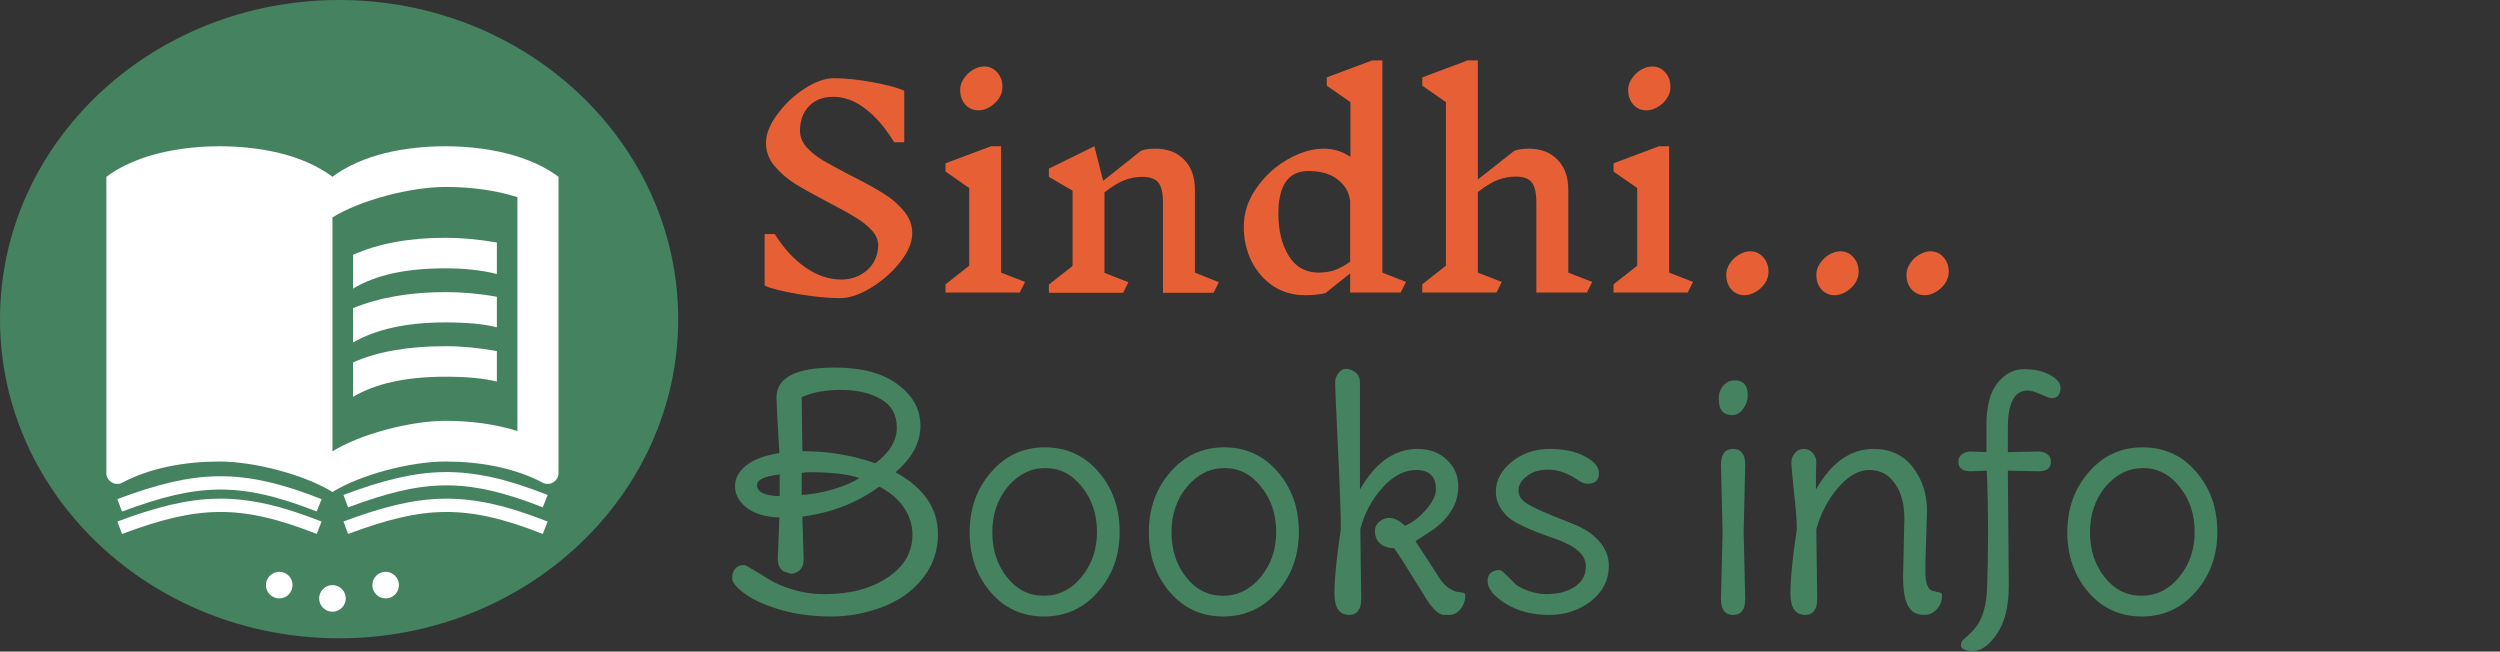 <svg width="188" height="49" viewBox="0 0 188 49" fill="none" xmlns="http://www.w3.org/2000/svg">
<rect x="0" y="0" width="188" height="49" fill="#333333" stroke="none"/>
<ellipse cx="25.5" cy="24" rx="25.5" ry="24" fill="#458260"/>
<path d="M9 39.686C14.775 37.534 18.052 37.344 24 39.686" stroke="white"/>
<path d="M25 37C22.914 35.7 19.127 34.706 16.5 34.706C13.95 34.706 11.323 35.165 9.159 36.312C9.005 36.388 8.927 36.388 8.773 36.388C8.386 36.388 8 36.006 8 35.623V13.294C8.927 12.606 9.932 12.147 11.091 11.765C12.806 11.229 14.692 11 16.5 11C19.514 11 22.759 11.612 25 13.294C27.241 11.612 30.486 11 33.5 11C35.308 11 37.194 11.229 38.909 11.765C40.068 12.147 41.073 12.606 42 13.294V35.623C42 36.006 41.614 36.388 41.227 36.388C41.073 36.388 40.995 36.388 40.841 36.312C38.677 35.165 36.05 34.706 33.5 34.706C30.873 34.706 27.086 35.7 25 37ZM25 16.353V33.941C27.086 32.641 30.873 31.647 33.5 31.647C35.355 31.647 37.209 31.877 38.909 32.412V14.823C37.209 14.288 35.355 14.059 33.5 14.059C30.873 14.059 27.086 15.053 25 16.353ZM26.546 21.706C28.261 20.666 30.564 20.177 33.5 20.177C34.906 20.177 36.22 20.314 37.364 20.605V18.234C36.019 18.005 34.721 17.882 33.5 17.882C30.765 17.882 28.446 18.311 26.546 19.167V21.706ZM33.5 21.966C30.857 21.966 28.539 22.363 26.546 23.174V25.759C28.261 24.765 30.564 24.245 33.5 24.245C35.107 24.245 36.406 24.367 37.364 24.612V22.318C36.019 22.073 34.721 21.966 33.5 21.966ZM37.364 26.401C36.019 26.157 34.721 26.034 33.5 26.034C30.672 26.034 28.354 26.447 26.546 27.258V29.842C28.261 28.833 30.564 28.328 33.5 28.328C35.107 28.328 36.406 28.451 37.364 28.695V26.401Z" fill="white"/>
<path d="M9 38C14.775 35.848 18.052 35.658 24 38" stroke="white"/>
<path d="M26 37.686C31.775 35.534 35.052 35.344 41 37.686" stroke="white"/>
<path d="M26 39.686C31.775 37.534 35.052 37.344 41 39.686" stroke="white"/>
<path d="M66.04 18.46C66.04 18.047 65.873 17.66 65.54 17.3C65.207 16.94 64.787 16.613 64.28 16.32C63.787 16.013 63.113 15.64 62.26 15.2C61.247 14.667 60.433 14.213 59.82 13.84C59.207 13.453 58.68 13 58.24 12.48C57.813 11.96 57.6 11.387 57.6 10.76C57.6 10.093 57.88 9.38 58.44 8.62C59 7.847 59.68 7.2 60.48 6.68C61.293 6.147 62.04 5.88 62.72 5.88C63.547 5.88 64.507 5.98 65.6 6.18C66.693 6.38 67.493 6.593 68 6.82V10.7H67.24C66.587 9.62 65.867 8.78 65.08 8.18C64.307 7.58 63.493 7.28 62.64 7.28C61.88 7.28 61.273 7.52 60.82 8C60.38 8.467 60.16 9.08 60.16 9.84C60.16 10.28 60.327 10.693 60.66 11.08C61.007 11.453 61.427 11.787 61.92 12.08C62.427 12.373 63.127 12.753 64.02 13.22C65.007 13.713 65.807 14.153 66.42 14.54C67.033 14.913 67.547 15.353 67.96 15.86C68.387 16.353 68.6 16.913 68.6 17.54C68.6 18.207 68.3 18.927 67.7 19.7C67.1 20.46 66.367 21.107 65.5 21.64C64.647 22.16 63.867 22.42 63.16 22.42C62.293 22.42 61.26 22.32 60.06 22.12C58.873 21.92 58.02 21.707 57.5 21.48V17.6H58.26C58.94 18.68 59.713 19.52 60.58 20.12C61.447 20.72 62.34 21.02 63.26 21.02C63.807 21.02 64.293 20.9 64.72 20.66C65.147 20.42 65.473 20.107 65.7 19.72C65.927 19.32 66.04 18.9 66.04 18.46ZM76.684 22H71.104V21.38L72.884 19.98V14.14L71.104 12.9V12.28L74.524 11H75.284V20.5L77.084 21.2L76.684 22ZM74.004 5C74.404 5 74.731 5.147 74.984 5.44C75.251 5.733 75.384 6.1 75.384 6.54C75.384 6.847 75.291 7.14 75.104 7.42C74.917 7.687 74.684 7.9 74.404 8.06C74.124 8.22 73.851 8.3 73.584 8.3C73.184 8.3 72.851 8.153 72.584 7.86C72.331 7.567 72.204 7.2 72.204 6.76C72.204 6.453 72.297 6.167 72.484 5.9C72.671 5.62 72.904 5.4 73.184 5.24C73.464 5.08 73.737 5 74.004 5ZM91.257 22.02H87.457V15.28C87.457 14.547 87.344 14.033 87.117 13.74C86.891 13.447 86.484 13.3 85.897 13.3C85.457 13.3 85.017 13.38 84.577 13.54C84.151 13.7 83.644 14.007 83.057 14.46V20.52L84.857 21.22L84.457 22.02H78.877V21.4L80.657 20V14.34L78.877 13.3V12.68L82.297 11L82.957 13.6L85.797 11.34C86.077 11.233 86.444 11.18 86.897 11.18C87.804 11.18 88.524 11.46 89.057 12.02C89.591 12.567 89.857 13.313 89.857 14.26V20.5L91.657 21.22L91.257 22.02ZM105.332 22H101.532V20.56L99.672 22.04C99.246 22.147 98.732 22.2 98.132 22.2C97.252 22.2 96.459 21.973 95.752 21.52C95.059 21.053 94.512 20.427 94.112 19.64C93.726 18.853 93.532 17.987 93.532 17.04C93.532 16.013 93.846 15.053 94.472 14.16C95.099 13.253 95.879 12.533 96.812 12C97.759 11.453 98.672 11.18 99.552 11.18C100.286 11.18 100.952 11.387 101.552 11.8V7.68L99.772 6.44V5.82L103.192 4.54H103.952V20.5L105.732 21.2L105.332 22ZM99.152 20.5C99.552 20.5 99.932 20.447 100.292 20.34C100.666 20.22 101.079 20 101.532 19.68V15.12C101.452 14.453 101.139 13.913 100.592 13.5C100.059 13.073 99.326 12.86 98.392 12.86C96.886 12.86 96.132 13.933 96.132 16.08C96.132 17.333 96.392 18.387 96.912 19.24C97.432 20.08 98.179 20.5 99.152 20.5ZM119.334 22H115.534V15.26C115.534 14.527 115.421 14.013 115.194 13.72C114.967 13.427 114.561 13.28 113.974 13.28C113.534 13.28 113.094 13.36 112.654 13.52C112.227 13.68 111.721 13.987 111.134 14.44V20.5L112.934 21.2L112.534 22H106.954V21.38L108.734 19.98V7.68L106.954 6.44V5.82L110.374 4.54H111.134V13.5L113.874 11.34C114.154 11.233 114.521 11.18 114.974 11.18C115.881 11.18 116.601 11.46 117.134 12.02C117.667 12.567 117.934 13.313 117.934 14.26V20.5L119.734 21.2L119.334 22ZM126.918 22H121.338V21.38L123.118 19.98V14.14L121.338 12.9V12.28L124.758 11H125.518V20.5L127.318 21.2L126.918 22ZM124.238 5C124.638 5 124.965 5.147 125.218 5.44C125.485 5.733 125.618 6.1 125.618 6.54C125.618 6.847 125.525 7.14 125.338 7.42C125.152 7.687 124.918 7.9 124.638 8.06C124.358 8.22 124.085 8.3 123.818 8.3C123.418 8.3 123.085 8.153 122.818 7.86C122.565 7.567 122.438 7.2 122.438 6.76C122.438 6.453 122.532 6.167 122.718 5.9C122.905 5.62 123.138 5.4 123.418 5.24C123.698 5.08 123.972 5 124.238 5ZM131.612 18.9C132.012 18.9 132.338 19.047 132.592 19.34C132.858 19.633 132.992 20 132.992 20.44C132.992 20.747 132.898 21.04 132.712 21.32C132.525 21.587 132.292 21.8 132.012 21.96C131.732 22.12 131.458 22.2 131.192 22.2C130.792 22.2 130.458 22.053 130.192 21.76C129.938 21.467 129.812 21.1 129.812 20.66C129.812 20.353 129.905 20.067 130.092 19.8C130.278 19.52 130.512 19.3 130.792 19.14C131.072 18.98 131.345 18.9 131.612 18.9ZM138.389 18.9C138.789 18.9 139.116 19.047 139.369 19.34C139.636 19.633 139.769 20 139.769 20.44C139.769 20.747 139.676 21.04 139.489 21.32C139.302 21.587 139.069 21.8 138.789 21.96C138.509 22.12 138.236 22.2 137.969 22.2C137.569 22.2 137.236 22.053 136.969 21.76C136.716 21.467 136.589 21.1 136.589 20.66C136.589 20.353 136.682 20.067 136.869 19.8C137.056 19.52 137.289 19.3 137.569 19.14C137.849 18.98 138.122 18.9 138.389 18.9ZM145.166 18.9C145.566 18.9 145.893 19.047 146.146 19.34C146.413 19.633 146.546 20 146.546 20.44C146.546 20.747 146.453 21.04 146.266 21.32C146.08 21.587 145.846 21.8 145.566 21.96C145.286 22.12 145.013 22.2 144.746 22.2C144.346 22.2 144.013 22.053 143.746 21.76C143.493 21.467 143.366 21.1 143.366 20.66C143.366 20.353 143.46 20.067 143.646 19.8C143.833 19.52 144.066 19.3 144.346 19.14C144.626 18.98 144.9 18.9 145.166 18.9Z" fill="#E76035"/>
<path d="M58.488 42.04L58.608 38.92C57.552 38.872 56.728 38.624 56.136 38.176C55.56 37.712 55.272 37.176 55.272 36.568C55.272 35.96 55.56 35.432 56.136 34.984C56.728 34.536 57.552 34.232 58.608 34.072C58.464 31.624 58.392 30.232 58.392 29.896C58.392 28.392 59.848 27.64 62.76 27.64C64.808 27.64 66.392 28.064 67.512 28.912C68.648 29.744 69.216 30.784 69.216 32.032C69.216 33.28 68.592 34.44 67.344 35.512C69.472 36.68 70.536 38.232 70.536 40.168C70.536 41.432 70.144 42.552 69.36 43.528C68.576 44.488 67.56 45.2 66.312 45.664C65.064 46.128 63.808 46.36 62.544 46.36C61.136 46.36 59.848 46.192 58.68 45.856C57.512 45.504 56.616 45.096 55.992 44.632C55.368 44.168 55.056 43.784 55.056 43.48C55.056 43.16 55.136 42.92 55.296 42.76C55.456 42.584 55.648 42.496 55.872 42.496C55.872 42.496 55.904 42.496 55.968 42.496C56.048 42.496 56.264 42.608 56.616 42.832C56.984 43.04 57.392 43.288 57.84 43.576C58.304 43.864 58.904 44.12 59.64 44.344C60.392 44.568 61.136 44.68 61.872 44.68C61.92 44.68 61.968 44.68 62.016 44.68C63.92 44.68 65.496 44.264 66.744 43.432C67.992 42.6 68.616 41.528 68.616 40.216C68.616 39.464 68.392 38.768 67.944 38.128C67.496 37.488 66.888 36.976 66.12 36.592C64.472 37.808 62.544 38.56 60.336 38.848L60.432 41.92C60.432 41.984 60.432 42.04 60.432 42.088C60.432 42.504 60.288 42.8 60 42.976C59.824 43.088 59.648 43.144 59.472 43.144L58.944 42.976C58.64 42.784 58.488 42.472 58.488 42.04ZM60.288 29.872C60.288 30.432 60.304 31.784 60.336 33.928C62.272 33.928 64.104 34.232 65.832 34.84C66.904 34.024 67.44 33.128 67.44 32.152C67.44 31.176 67.04 30.464 66.24 30.016C65.44 29.552 64.44 29.32 63.24 29.32C62.056 29.32 61.072 29.504 60.288 29.872ZM60.288 35.56V37.216C60.992 37.184 61.768 37.048 62.616 36.808C63.48 36.552 64.152 36.264 64.632 35.944C63.752 35.656 62.528 35.512 60.96 35.512C60.672 35.512 60.448 35.528 60.288 35.56ZM58.632 37.312V35.68C57.496 35.808 56.928 36.072 56.928 36.472C56.928 37 57.496 37.28 58.632 37.312ZM74.621 40.024C74.621 41.352 74.989 42.48 75.725 43.408C76.46 44.336 77.38 44.8 78.484 44.8C79.605 44.8 80.549 44.336 81.317 43.408C82.1 42.464 82.493 41.328 82.493 40C82.493 38.672 82.117 37.544 81.365 36.616C80.629 35.672 79.709 35.2 78.605 35.2C77.516 35.2 76.573 35.672 75.772 36.616C75.004 37.56 74.621 38.696 74.621 40.024ZM74.501 44.536C73.445 43.304 72.916 41.8 72.916 40.024C72.916 38.248 73.453 36.744 74.525 35.512C75.597 34.264 76.948 33.64 78.581 33.64C80.213 33.64 81.556 34.256 82.612 35.488C83.668 36.704 84.197 38.208 84.197 40C84.197 41.776 83.653 43.28 82.564 44.512C81.493 45.744 80.141 46.36 78.508 46.36C76.892 46.36 75.556 45.752 74.501 44.536ZM88.097 40.024C88.097 41.352 88.465 42.48 89.201 43.408C89.937 44.336 90.857 44.8 91.961 44.8C93.081 44.8 94.025 44.336 94.793 43.408C95.577 42.464 95.969 41.328 95.969 40C95.969 38.672 95.593 37.544 94.841 36.616C94.105 35.672 93.185 35.2 92.081 35.2C90.993 35.2 90.049 35.672 89.249 36.616C88.481 37.56 88.097 38.696 88.097 40.024ZM87.977 44.536C86.921 43.304 86.393 41.8 86.393 40.024C86.393 38.248 86.929 36.744 88.001 35.512C89.073 34.264 90.425 33.64 92.057 33.64C93.689 33.64 95.033 34.256 96.089 35.488C97.145 36.704 97.673 38.208 97.673 40C97.673 41.776 97.129 43.28 96.041 44.512C94.969 45.744 93.617 46.36 91.985 46.36C90.369 46.36 89.033 45.752 87.977 44.536ZM102.294 39.808L102.366 45.016C102.366 45.832 102.062 46.24 101.454 46.24C100.718 46.24 100.35 45.696 100.35 44.608C100.35 43.504 100.51 41.904 100.83 39.808C100.83 38.72 100.758 36.672 100.614 33.664C100.47 30.64 100.398 29.008 100.398 28.768C100.398 28.528 100.478 28.296 100.638 28.072C100.814 27.848 100.99 27.736 101.166 27.736C101.358 27.736 101.534 27.776 101.694 27.856C102.078 28.032 102.27 28.344 102.27 28.792C102.27 28.856 102.27 28.912 102.27 28.96V36.808C103.438 34.776 104.878 33.76 106.59 33.76C107.502 33.76 108.238 34.032 108.798 34.576C109.374 35.104 109.662 35.768 109.662 36.568C109.662 37.88 108.982 39 107.622 39.928L106.446 40.696L108.222 43.432C108.43 43.768 108.662 44.024 108.918 44.2C109.19 44.376 109.414 44.48 109.59 44.512C109.782 44.528 109.934 44.552 110.046 44.584C110.158 44.616 110.206 44.68 110.19 44.776C110.19 45.16 110.07 45.504 109.83 45.808C109.59 46.096 109.302 46.24 108.966 46.24C108.902 46.24 108.774 46.24 108.582 46.24C108.182 46.24 107.686 45.752 107.094 44.776C107.078 44.728 107.054 44.688 107.022 44.656C107.006 44.624 106.718 44.16 106.158 43.264C105.598 42.352 105.158 41.672 104.838 41.224C104.422 41.224 104.078 41.112 103.806 40.888C103.534 40.664 103.398 40.344 103.398 39.928C103.398 39.512 103.63 39.208 104.094 39.016C104.222 38.968 104.35 38.944 104.478 38.944C104.846 38.944 105.238 39.144 105.654 39.544C106.262 39.272 106.798 38.856 107.262 38.296C107.742 37.736 107.982 37.232 107.982 36.784C107.982 35.824 107.486 35.344 106.494 35.344C105.598 35.344 104.75 35.792 103.95 36.688C103.15 37.584 102.598 38.624 102.294 39.808ZM120.984 42.544C120.984 43.616 120.536 44.504 119.64 45.208C118.76 45.896 117.704 46.24 116.472 46.24C115.24 46.24 114.16 45.96 113.232 45.4C112.32 44.824 111.864 44.256 111.864 43.696C111.864 43.328 112.016 43.08 112.32 42.952C112.624 42.824 112.856 42.84 113.016 43C113.048 43.016 113.368 43.328 113.976 43.936C114.152 44.096 114.48 44.264 114.96 44.44C115.44 44.6 115.864 44.68 116.232 44.68C117.128 44.68 117.856 44.496 118.416 44.128C118.976 43.76 119.256 43.24 119.256 42.568C119.256 41.72 118.456 41.024 116.856 40.48C115.08 39.872 113.944 39.352 113.448 38.92C113.208 38.712 112.984 38.44 112.776 38.104C112.584 37.752 112.488 37.384 112.488 37C112.488 36.136 112.88 35.384 113.664 34.744C114.464 34.088 115.416 33.76 116.52 33.76C117.624 33.76 118.52 33.952 119.208 34.336C119.896 34.704 120.24 35.12 120.24 35.584C120.24 36.112 119.96 36.376 119.4 36.376C119.176 36.376 118.936 36.288 118.68 36.112C117.912 35.584 117.168 35.32 116.448 35.32C115.744 35.32 115.208 35.48 114.84 35.8C114.408 36.104 114.192 36.464 114.192 36.88C114.192 37.28 114.4 37.608 114.816 37.864C115.232 38.12 115.912 38.44 116.856 38.824C117.8 39.192 118.376 39.424 118.584 39.52C119.288 39.824 119.864 40.24 120.312 40.768C120.76 41.296 120.984 41.888 120.984 42.544ZM130.449 28.6C131.105 28.6 131.433 28.984 131.433 29.752C131.433 30.104 131.313 30.44 131.073 30.76C130.849 31.064 130.577 31.216 130.257 31.216C129.585 31.216 129.249 30.808 129.249 29.992C129.249 29.608 129.361 29.28 129.585 29.008C129.825 28.736 130.113 28.6 130.449 28.6ZM131.241 34.96L131.121 40L131.241 45.04C131.241 45.84 130.937 46.24 130.329 46.24C129.721 46.24 129.417 45.84 129.417 45.04L129.537 40L129.417 34.96C129.417 34.16 129.721 33.76 130.329 33.76C130.937 33.76 131.241 34.16 131.241 34.96ZM144.912 38.44L144.792 42.208V43.24C144.824 43.896 144.984 44.288 145.272 44.416C145.384 44.448 145.512 44.48 145.656 44.512C145.8 44.528 145.896 44.552 145.944 44.584C146.008 44.616 146.04 44.68 146.04 44.776C146.04 45.192 145.904 45.544 145.632 45.832C145.376 46.104 145.072 46.24 144.72 46.24C144.128 46.24 143.712 46.008 143.472 45.544C143.232 45.08 143.112 44.368 143.112 43.408L143.208 38.992C143.208 37.888 142.968 37.008 142.488 36.352C142.024 35.68 141.384 35.344 140.568 35.344C139.752 35.344 138.96 35.8 138.192 36.712C137.44 37.608 136.904 38.64 136.584 39.808L136.656 45.016C136.656 45.832 136.352 46.24 135.744 46.24C135.008 46.24 134.64 45.696 134.64 44.608C134.64 43.504 134.8 41.904 135.12 39.808C135.12 39.136 135.048 38.192 134.904 36.976C134.776 35.76 134.712 35.024 134.712 34.768C134.712 34.512 134.8 34.28 134.976 34.072C135.152 33.864 135.376 33.76 135.648 33.76C135.92 33.76 136.144 33.864 136.32 34.072C136.496 34.28 136.584 34.504 136.584 34.744C136.584 34.984 136.576 35.344 136.56 35.824C136.56 36.304 136.56 36.632 136.56 36.808C137.728 34.776 139.168 33.76 140.88 33.76C142.16 33.76 143.152 34.224 143.856 35.152C144.56 36.064 144.912 37.16 144.912 38.44ZM148.181 33.952L149.381 34V31.96C149.381 30.552 149.653 29.504 150.197 28.816C150.757 28.112 151.429 27.76 152.213 27.76C152.997 27.76 153.645 27.904 154.157 28.192C154.685 28.48 154.949 28.8 154.949 29.152C154.949 29.68 154.725 29.944 154.277 29.944C154.165 29.944 153.893 29.848 153.461 29.656C153.045 29.464 152.717 29.368 152.477 29.368C151.485 29.368 150.989 30.304 150.989 32.176V34L153.317 33.952C153.573 33.952 153.789 34.024 153.965 34.168C154.141 34.296 154.229 34.48 154.229 34.72C154.229 35.2 153.925 35.44 153.317 35.44L150.989 35.392L151.061 44.008C151.061 45.592 150.765 46.808 150.173 47.656C149.597 48.52 148.997 48.952 148.373 48.952C147.765 48.952 147.461 48.8 147.461 48.496C147.461 48.368 147.517 48.24 147.629 48.112C147.757 48 147.925 47.848 148.133 47.656C148.341 47.464 148.517 47.264 148.661 47.056C149.125 46.4 149.381 45.464 149.429 44.248C149.477 43.032 149.501 41.608 149.501 39.976C149.501 38.344 149.469 36.816 149.405 35.392L148.181 35.44C147.573 35.44 147.269 35.2 147.269 34.72C147.269 34.48 147.357 34.296 147.533 34.168C147.709 34.024 147.925 33.952 148.181 33.952ZM157.167 40.024C157.167 41.352 157.535 42.48 158.271 43.408C159.007 44.336 159.927 44.8 161.031 44.8C162.151 44.8 163.095 44.336 163.863 43.408C164.647 42.464 165.039 41.328 165.039 40C165.039 38.672 164.663 37.544 163.911 36.616C163.175 35.672 162.255 35.2 161.151 35.2C160.063 35.2 159.119 35.672 158.319 36.616C157.551 37.56 157.167 38.696 157.167 40.024ZM157.047 44.536C155.991 43.304 155.463 41.8 155.463 40.024C155.463 38.248 155.999 36.744 157.071 35.512C158.143 34.264 159.495 33.64 161.127 33.64C162.759 33.64 164.103 34.256 165.159 35.488C166.215 36.704 166.743 38.208 166.743 40C166.743 41.776 166.199 43.28 165.111 44.512C164.039 45.744 162.687 46.36 161.055 46.36C159.439 46.36 158.103 45.752 157.047 44.536Z" fill="#458260"/>
<circle cx="29" cy="44" r="1" fill="white"/>
<circle cx="21" cy="44" r="1" fill="white"/>
<circle cx="25" cy="45" r="1" fill="white"/>
</svg>
